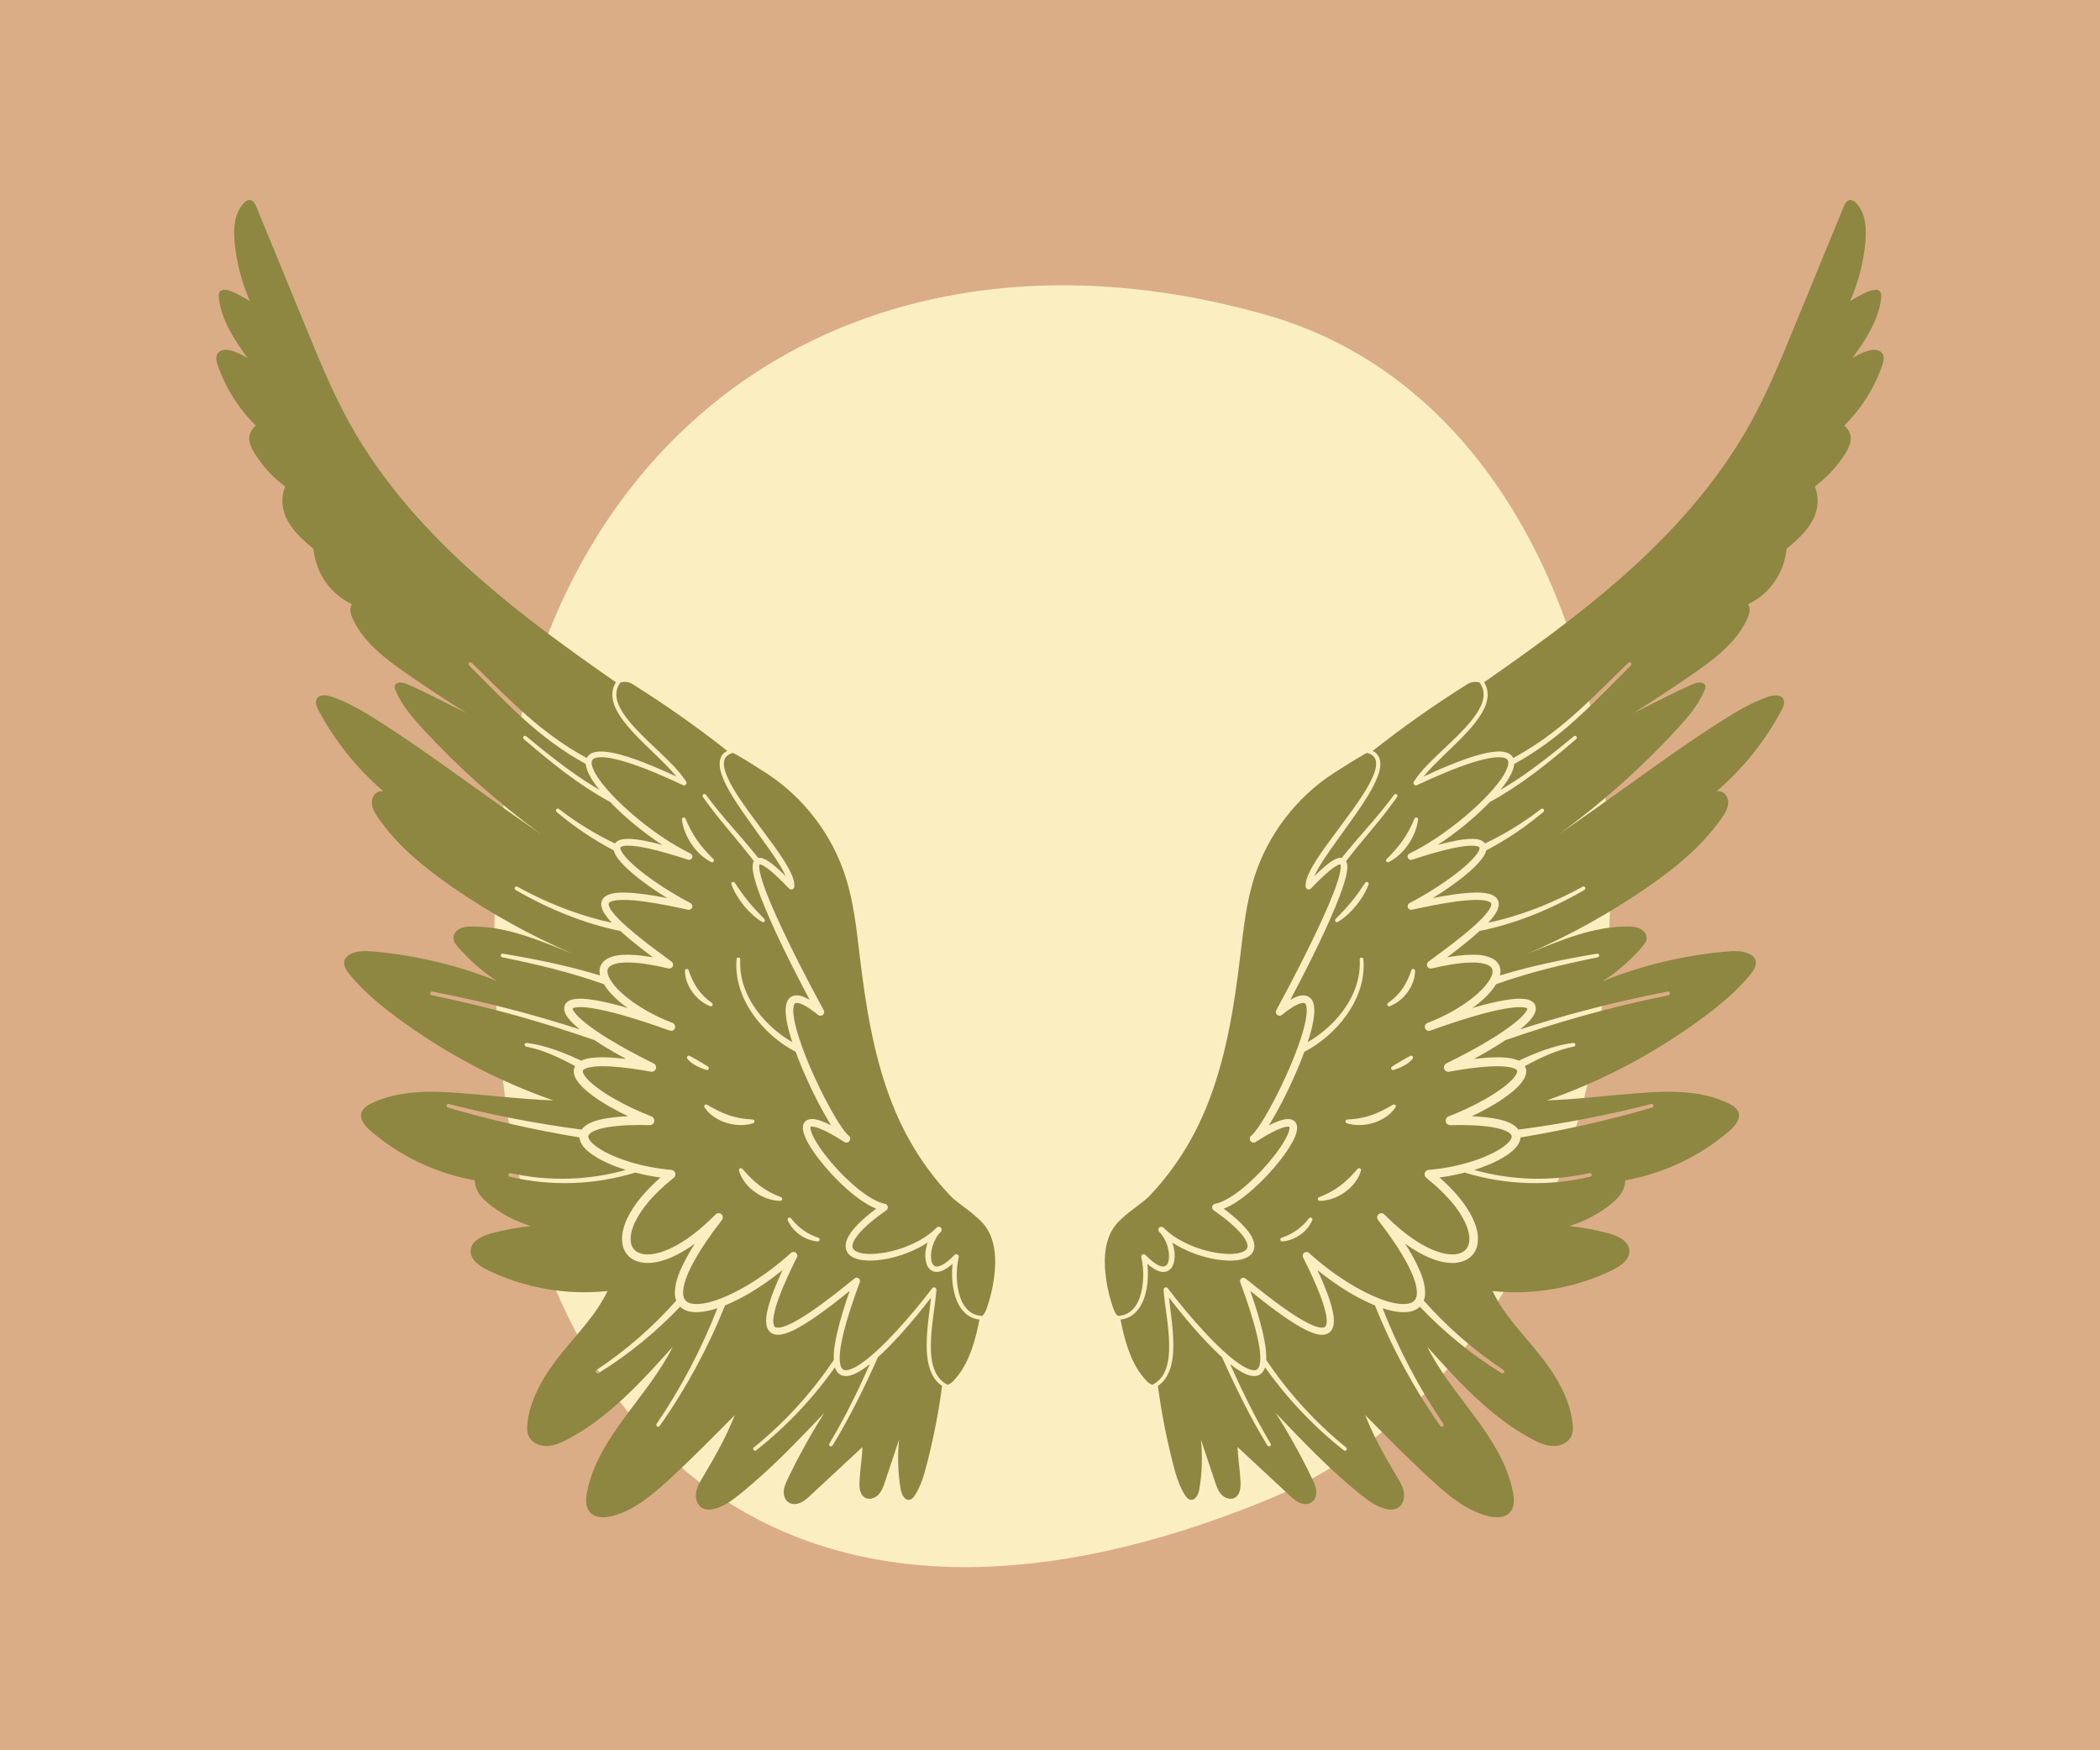 <?xml version="1.0"?>
<svg width="600" height="500" xmlns="http://www.w3.org/2000/svg" xmlns:svg="http://www.w3.org/2000/svg" enable-background="new 0 0 600 500" version="1.1" xml:space="preserve">
 <g class="layer">
  <title>Layer 1</title>
  <g id="BACKGROUND" transform="matrix(1 0 0 1 0 0)">
   <rect fill="#daad86" height="500" id="svg_1" width="600"/>
  </g>
  <g id="OBJECTS">
   <path d="m144.53,315.06c13.93,101.84 86.8,167.15 217.85,113.26s129.53,-300.93 -0.15,-338.22c-129.67,-37.29 -241.85,48.35 -217.7,224.96z" fill="#fbeec1" id="svg_2" transform="matrix(1 0 0 1 0 0)"/>
   <g id="svg_3">
    <g id="svg_4">
     <path d="m329.24,395.59c0.58,-0.28 1.13,-0.63 1.61,-1.06c0.92,-0.8 1.61,-1.84 2.08,-2.98c0.95,-2.31 1.14,-4.92 1.11,-7.48c-0.03,-2.58 -0.32,-5.17 -0.65,-7.75c-0.32,-2.59 -0.74,-5.18 -0.94,-7.84c-0.03,-0.37 0.25,-0.69 0.62,-0.72c0.24,-0.02 0.45,0.09 0.59,0.26l0,0.01c3.23,4.2 6.6,8.29 10.18,12.17c1.79,1.94 3.63,3.83 5.57,5.61c1.93,1.76 3.95,3.48 6.16,4.71c1.07,0.58 2.33,1.07 3.18,0.86c0.41,-0.1 0.67,-0.37 0.91,-0.81c0.22,-0.45 0.33,-1.04 0.39,-1.63c0.18,-2.44 -0.35,-5.07 -0.93,-7.6c-1.23,-5.1 -2.95,-10.11 -4.78,-15.07c-0.18,-0.49 0.07,-1.03 0.56,-1.21c0.32,-0.12 0.67,-0.05 0.92,0.15c3.31,2.68 6.65,5.32 10.08,7.81c1.72,1.23 3.46,2.43 5.25,3.52c1.78,1.07 3.65,2.11 5.49,2.59c0.92,0.24 1.78,0.18 2.02,-0.17c0.36,-0.33 0.46,-1.33 0.37,-2.27c-0.19,-1.94 -0.84,-3.95 -1.54,-5.91c-1.45,-3.94 -3.28,-7.78 -5.18,-11.57c-0.26,-0.54 -0.05,-1.18 0.49,-1.45c0.4,-0.2 0.88,-0.12 1.2,0.17c3.92,3.54 8.18,6.73 12.72,9.4c2.27,1.33 4.61,2.53 7.03,3.49c2.4,0.94 4.95,1.72 7.34,1.71c1.19,0 2.31,-0.28 2.93,-0.9c0.63,-0.61 0.88,-1.64 0.79,-2.81c-0.17,-2.34 -1.22,-4.8 -2.37,-7.11c-2.39,-4.64 -5.49,-8.99 -8.72,-13.2c-0.4,-0.53 -0.3,-1.29 0.22,-1.69c0.49,-0.37 1.17,-0.32 1.59,0.1l0,0.01c3.27,3.27 6.8,6.32 10.75,8.58c1.96,1.12 4.04,2.06 6.17,2.53c1.06,0.26 2.12,0.33 3.14,0.29c1.01,-0.1 1.95,-0.37 2.67,-0.89c0.71,-0.52 1.22,-1.27 1.42,-2.19c0.2,-0.92 0.17,-1.95 -0.03,-2.98c-0.43,-2.06 -1.47,-4.09 -2.69,-5.96c-1.24,-1.88 -2.74,-3.62 -4.34,-5.25c-1.59,-1.66 -3.36,-3.15 -5.13,-4.62l-0.02,-0.01c-0.53,-0.44 -0.6,-1.23 -0.16,-1.77c0.22,-0.26 0.53,-0.42 0.85,-0.45c3.97,-0.35 7.92,-1.08 11.73,-2.23c1.91,-0.57 3.77,-1.26 5.56,-2.08c1.77,-0.82 3.53,-1.76 4.9,-2.96c0.7,-0.57 1.28,-1.27 1.48,-1.85c0.07,-0.15 0.04,-0.26 0.09,-0.38c-0.04,-0.1 0,-0.2 -0.05,-0.3c-0.07,-0.19 -0.22,-0.42 -0.5,-0.65c-0.52,-0.47 -1.41,-0.81 -2.26,-1.11c-0.46,-0.12 -0.9,-0.27 -1.37,-0.37l-1.43,-0.29c-3.88,-0.59 -7.92,-0.67 -11.94,-0.57c-0.72,0.02 -1.31,-0.54 -1.33,-1.26c-0.01,-0.56 0.33,-1.05 0.83,-1.24c3.65,-1.42 7.22,-3.08 10.61,-5.02c1.69,-0.98 3.34,-2.01 4.87,-3.16c0.77,-0.58 1.51,-1.18 2.18,-1.82c0.66,-0.63 1.28,-1.32 1.66,-1.99c0.18,-0.33 0.29,-0.65 0.3,-0.85c0.01,-0.2 -0.02,-0.25 -0.15,-0.41c-0.28,-0.33 -1.14,-0.65 -1.99,-0.8c-1.76,-0.33 -3.72,-0.31 -5.65,-0.22c-3.88,0.21 -7.79,0.8 -11.68,1.5c-0.68,0.12 -1.34,-0.33 -1.46,-1.01c-0.1,-0.57 0.19,-1.11 0.68,-1.36c4.51,-2.22 8.96,-4.57 13.22,-7.2c2.12,-1.32 4.2,-2.7 6.13,-4.23c0.96,-0.76 1.88,-1.56 2.66,-2.42c0.38,-0.42 0.73,-0.87 0.95,-1.28c0.1,-0.19 0.18,-0.39 0.18,-0.49c0.01,-0.05 0.01,-0.06 0.01,-0.06c-0.01,-0.04 -0.4,-0.24 -0.85,-0.3c-0.5,-0.08 -1.08,-0.1 -1.66,-0.09c-1.17,0.03 -2.39,0.19 -3.6,0.39c-2.43,0.41 -4.87,1.01 -7.28,1.67c-4.83,1.33 -9.61,2.94 -14.35,4.65c-0.61,0.22 -1.28,-0.1 -1.5,-0.7c-0.21,-0.6 0.09,-1.26 0.68,-1.49c3.55,-1.36 6.98,-3.07 10.14,-5.17c1.58,-1.05 3.09,-2.19 4.47,-3.46c1.37,-1.25 2.62,-2.66 3.43,-4.17c0.39,-0.75 0.64,-1.54 0.57,-2.16c-0.05,-0.61 -0.39,-1.05 -1.03,-1.44c-1.33,-0.72 -3.26,-0.91 -5.1,-0.87c-3.73,0.1 -7.53,0.82 -11.27,1.7c-0.59,0.14 -1.18,-0.22 -1.32,-0.81c-0.11,-0.44 0.07,-0.89 0.41,-1.15c3.42,-2.49 6.82,-5.01 10.08,-7.66c1.62,-1.33 3.21,-2.69 4.68,-4.14c0.73,-0.72 1.43,-1.47 2.04,-2.25c0.58,-0.76 1.11,-1.65 1.17,-2.25c0,-0.29 -0.02,-0.38 -0.21,-0.55c-0.19,-0.18 -0.57,-0.35 -0.99,-0.46c-0.86,-0.24 -1.88,-0.3 -2.88,-0.31c-2.03,-0.01 -4.11,0.21 -6.19,0.48c-4.14,0.57 -8.28,1.42 -12.41,2.32c-0.55,0.13 -1.09,-0.22 -1.22,-0.77c-0.1,-0.46 0.13,-0.92 0.53,-1.13c3.56,-1.86 7.03,-3.96 10.34,-6.26c1.65,-1.15 3.26,-2.35 4.79,-3.63c1.52,-1.29 3.01,-2.65 4.11,-4.16c0.27,-0.37 0.51,-0.76 0.65,-1.11c0.06,-0.16 0.1,-0.3 0.12,-0.42c-0.01,-0.04 0.01,-0.09 0.01,-0.13c0,-0.08 0,-0.14 -0.03,-0.16c0.01,-0.07 -0.21,-0.24 -0.58,-0.34c-0.36,-0.11 -0.8,-0.16 -1.26,-0.18c-1.86,-0.04 -3.87,0.31 -5.81,0.72c-3.93,0.84 -7.81,2.04 -11.66,3.29c-0.5,0.16 -1.04,-0.11 -1.2,-0.61c-0.15,-0.45 0.06,-0.94 0.48,-1.15c5.16,-2.53 9.98,-5.83 14.49,-9.45c2.25,-1.83 4.42,-3.75 6.47,-5.79c2.03,-2.03 3.99,-4.18 5.56,-6.53c0.76,-1.17 1.47,-2.43 1.69,-3.64c0.12,-0.6 0.03,-1.1 -0.22,-1.41c-0.25,-0.32 -0.8,-0.54 -1.42,-0.63c-1.26,-0.19 -2.7,0.01 -4.08,0.27c-1.39,0.27 -2.78,0.65 -4.16,1.07c-5.51,1.73 -10.86,4.1 -16.15,6.56l-0.02,0.02c-0.35,0.16 -0.77,0.01 -0.94,-0.35c-0.1,-0.22 -0.08,-0.48 0.05,-0.68c2,-3.11 4.62,-5.54 7.16,-8c2.55,-2.44 5.15,-4.82 7.52,-7.39c1.17,-1.28 2.29,-2.62 3.24,-4.05c0.93,-1.42 1.75,-2.97 1.95,-4.59c0.15,-0.8 0.05,-1.61 -0.13,-2.38c-0.23,-0.67 -0.53,-1.31 -0.97,-1.89c-1.15,-0.35 -2.45,-0.18 -3.51,0.49c-9.34,5.85 -18.36,12.21 -27.01,19.03c0.28,0.15 0.55,0.32 0.81,0.53c0.46,0.4 0.84,0.92 1.07,1.49c0.23,0.57 0.29,1.17 0.3,1.75c-0.01,1.16 -0.3,2.24 -0.66,3.25c-0.73,2.04 -1.76,3.9 -2.84,5.71c-1.09,1.8 -2.26,3.54 -3.46,5.26l-7.26,10.18c-1.19,1.7 -2.35,3.41 -3.38,5.17c-0.47,0.81 -0.9,1.63 -1.27,2.46c1.02,-1.02 2.07,-2.01 3.19,-2.95c0.49,-0.41 1,-0.81 1.55,-1.18c0.55,-0.37 1.12,-0.74 1.89,-0.98c0.18,-0.07 0.44,-0.1 0.66,-0.14c0.18,0.01 0.35,0 0.55,0.03c2.37,-2.97 4.86,-5.85 7.36,-8.7c2.65,-3.02 5.21,-6.11 7.6,-9.34c0.17,-0.23 0.5,-0.28 0.74,-0.11c0.23,0.17 0.28,0.5 0.12,0.73c-2.34,3.31 -4.87,6.49 -7.46,9.58c-2.44,2.89 -4.83,5.78 -7.11,8.76c0.09,0.15 0.16,0.3 0.19,0.44c0.26,0.9 0.16,1.57 0.09,2.25c-0.4,2.65 -1.28,4.98 -2.15,7.34c-0.89,2.35 -1.86,4.64 -2.87,6.92c-2.01,4.56 -4.2,9.02 -6.43,13.47c-1.56,3.08 -3.15,6.14 -4.77,9.19c0.67,-0.38 1.37,-0.73 2.16,-1c0.61,-0.19 1.32,-0.35 2.15,-0.2c0.84,0.12 1.69,0.81 2.02,1.52c0.35,0.71 0.45,1.38 0.5,2.01c0.06,0.63 0.03,1.23 -0.01,1.82c-0.22,2.34 -0.8,4.51 -1.44,6.66c-0.14,0.44 -0.29,0.86 -0.43,1.3c3.84,-2.21 7.27,-5.21 9.95,-8.76c1.6,-2.14 2.91,-4.49 3.78,-7.01c0.88,-2.51 1.29,-5.18 1.14,-7.85c-0.01,-0.29 0.21,-0.54 0.5,-0.56c0.29,-0.02 0.54,0.2 0.56,0.49c0.24,2.8 -0.11,5.65 -0.96,8.33c-0.85,2.69 -2.16,5.21 -3.78,7.5c-1.61,2.29 -3.53,4.37 -5.65,6.2c-1.99,1.71 -4.16,3.21 -6.5,4.43c-0.28,0.74 -0.55,1.49 -0.84,2.23c-1.63,4.12 -3.47,8.15 -5.51,12.09c-1.02,1.97 -2.09,3.91 -3.25,5.82c-0.18,0.29 -0.36,0.59 -0.55,0.88c0.05,-0.03 0.1,-0.06 0.15,-0.08c0.88,-0.44 1.78,-0.87 2.76,-1.22c0.49,-0.16 0.99,-0.33 1.55,-0.43c0.55,-0.09 1.14,-0.19 1.91,0c0.37,0.11 0.81,0.29 1.14,0.68c0.17,0.17 0.27,0.39 0.38,0.59c0.07,0.19 0.15,0.41 0.17,0.59c0.11,0.76 -0.02,1.35 -0.15,1.89c-0.31,1.08 -0.76,2 -1.24,2.88c-0.97,1.76 -2.11,3.37 -3.3,4.92c-2.42,3.08 -5.09,5.93 -8.03,8.52c-1.47,1.29 -3.02,2.52 -4.69,3.6c-1.1,0.69 -2.25,1.34 -3.51,1.84c2.46,1.83 4.83,3.82 6.86,6.3c0.59,0.8 1.17,1.62 1.55,2.66c0.08,0.26 0.2,0.5 0.24,0.79c0.05,0.3 0.08,0.59 0.11,0.89c-0.02,0.31 -0.07,0.63 -0.12,0.95c-0.1,0.31 -0.25,0.61 -0.39,0.9c-0.73,1.13 -1.85,1.59 -2.83,1.89c-1.01,0.32 -2,0.39 -2.98,0.45c-3.92,0.06 -7.66,-0.81 -11.22,-2.15c-2.05,-0.8 -4.05,-1.78 -5.91,-2.99c0.04,0.13 0.1,0.26 0.14,0.39c0.5,1.71 0.75,3.53 0.27,5.41c-0.25,0.9 -0.84,1.99 -2,2.41c-1.14,0.39 -2.19,0.02 -3.01,-0.37c-0.96,-0.49 -1.78,-1.11 -2.53,-1.78c0.15,1.34 0.19,2.68 0.13,4.03c-0.1,2.06 -0.43,4.14 -1.18,6.12c-0.74,1.95 -2,3.88 -3.96,4.95c-0.84,0.47 -1.74,0.72 -2.66,0.83c0.16,0.81 0.31,1.62 0.5,2.43c1.25,5.5 3.09,11.09 7.04,15.19c0.43,0.44 0.96,0.79 1.54,1zm74.38,-93.15c-0.68,0.88 -1.6,1.52 -2.54,2.01c-0.95,0.51 -1.92,0.91 -2.93,1.21c-0.28,0.08 -0.58,-0.08 -0.67,-0.37c-0.06,-0.23 0.03,-0.46 0.21,-0.59c0.87,-0.6 1.77,-1.09 2.64,-1.6c0.86,-0.52 1.7,-1.01 2.6,-1.47l0.01,-0.01c0.27,-0.13 0.6,-0.03 0.73,0.24c0.1,0.19 0.08,0.42 -0.05,0.58zm-7.45,-57.03c1.72,-1.69 3.29,-3.42 4.62,-5.34c1.35,-1.91 2.42,-3.99 3.35,-6.21c0.11,-0.27 0.43,-0.4 0.7,-0.29c0.23,0.09 0.36,0.33 0.33,0.56c-0.32,2.52 -1.34,4.94 -2.77,7.05c-1.44,2.11 -3.35,3.94 -5.61,5.09c-0.27,0.14 -0.59,0.03 -0.73,-0.23c-0.11,-0.22 -0.05,-0.48 0.11,-0.63zm7.08,31.75l0,-0.01c0.1,-0.28 0.4,-0.43 0.68,-0.34c0.23,0.08 0.37,0.29 0.37,0.51c0.01,2.19 -0.85,4.34 -2.13,6.1c-1.29,1.77 -3.04,3.22 -5.06,4.02c-0.27,0.11 -0.58,-0.03 -0.69,-0.3c-0.09,-0.24 -0.01,-0.5 0.19,-0.64l0,0c1.63,-1.14 3.02,-2.51 4.12,-4.1c1.1,-1.6 1.89,-3.35 2.52,-5.24zm-20.99,-13.8c-0.25,0.16 -0.58,0.08 -0.73,-0.17c-0.14,-0.22 -0.1,-0.49 0.07,-0.66c1.59,-1.61 3.12,-3.22 4.53,-4.94c1.42,-1.72 2.69,-3.54 3.94,-5.42c0.16,-0.25 0.49,-0.32 0.74,-0.16c0.21,0.14 0.29,0.41 0.21,0.64c-0.82,2.19 -2.07,4.22 -3.54,6.04c-1.49,1.82 -3.22,3.44 -5.22,4.67zm2.19,56.83c0.07,-0.22 0.27,-0.36 0.48,-0.38l0.01,0c1.2,-0.07 2.35,-0.17 3.49,-0.38c1.13,-0.2 2.24,-0.48 3.32,-0.84c1.07,-0.38 2.13,-0.81 3.15,-1.33c1.03,-0.49 2.03,-1.08 3.08,-1.68l0.01,0c0.26,-0.15 0.59,-0.06 0.74,0.2c0.11,0.18 0.09,0.4 -0.02,0.57c-0.71,1.08 -1.68,1.98 -2.74,2.72c-1.08,0.73 -2.27,1.31 -3.52,1.68c-1.24,0.39 -2.54,0.61 -3.84,0.64c-1.29,0.03 -2.59,-0.12 -3.82,-0.52c-0.28,-0.1 -0.43,-0.4 -0.34,-0.68zm-7.94,22.32c0,-0.23 0.14,-0.42 0.34,-0.5l0.01,0c1.11,-0.45 2.18,-0.91 3.19,-1.46c1.01,-0.55 1.98,-1.16 2.89,-1.85c0.9,-0.69 1.76,-1.43 2.57,-2.24c0.83,-0.8 1.59,-1.67 2.4,-2.57l0.01,0c0.2,-0.23 0.54,-0.25 0.77,-0.05c0.15,0.14 0.21,0.36 0.16,0.55c-0.33,1.26 -0.98,2.41 -1.75,3.45c-0.8,1.03 -1.75,1.95 -2.81,2.7c-1.06,0.76 -2.23,1.38 -3.45,1.81c-1.22,0.43 -2.5,0.7 -3.79,0.7c-0.3,0 -0.54,-0.24 -0.54,-0.54zm-10.34,11.08l0.01,0c1.57,-0.53 3.03,-1.24 4.35,-2.19c0.65,-0.47 1.27,-0.99 1.85,-1.55c0.59,-0.56 1.12,-1.18 1.64,-1.83l0.01,-0.01c0.19,-0.23 0.52,-0.26 0.75,-0.07c0.19,0.15 0.25,0.4 0.16,0.61c-0.34,0.85 -0.85,1.63 -1.43,2.34c-0.59,0.7 -1.28,1.33 -2.03,1.86c-1.5,1.05 -3.28,1.76 -5.1,1.88c-0.3,0.02 -0.55,-0.2 -0.57,-0.49c-0.02,-0.25 0.14,-0.47 0.36,-0.55z" fill="#8d8741" id="svg_5"/>
    </g>
    <g id="svg_6">
     <path d="m319.33,375.91c1.04,-0.04 2.05,-0.27 2.93,-0.78c1.62,-0.91 2.7,-2.59 3.35,-4.39c0.65,-1.81 0.94,-3.78 1.01,-5.74c0.06,-1.96 -0.09,-3.95 -0.54,-5.82c-0.09,-0.38 0.15,-0.77 0.53,-0.87c0.26,-0.06 0.51,0.03 0.69,0.2l0,0.01c1.13,1.16 2.37,2.27 3.71,2.93c0.66,0.31 1.36,0.46 1.83,0.27c0.47,-0.16 0.82,-0.7 1,-1.38c0.34,-1.38 0.13,-3.02 -0.33,-4.49c-0.47,-1.48 -1.23,-2.89 -2.3,-3.94l0,0c-0.01,0 -0.01,-0.01 -0.02,-0.02c-0.33,-0.33 -0.33,-0.87 0.01,-1.2c0.33,-0.33 0.87,-0.32 1.2,0c0.01,0.01 0.01,0.02 0.02,0.02l0,0c2.48,2.52 5.73,4.29 9.09,5.56c3.37,1.25 6.99,2.03 10.51,1.94c0.86,-0.06 1.73,-0.14 2.49,-0.39c0.76,-0.23 1.46,-0.61 1.73,-1.08c0.04,-0.13 0.11,-0.25 0.16,-0.37c0.01,-0.15 0.03,-0.29 0.05,-0.43c-0.03,-0.17 -0.05,-0.33 -0.07,-0.5c-0.01,-0.16 -0.12,-0.35 -0.17,-0.52c-0.26,-0.71 -0.76,-1.43 -1.28,-2.11c-2.23,-2.7 -5.18,-4.95 -8.16,-7.06c-0.47,-0.33 -0.58,-0.98 -0.25,-1.45c0.16,-0.22 0.4,-0.37 0.65,-0.42l0.02,0c1.63,-0.32 3.29,-1.2 4.83,-2.2c1.56,-1.01 3.03,-2.18 4.44,-3.42c2.82,-2.5 5.41,-5.28 7.72,-8.25c1.15,-1.49 2.23,-3.04 3.11,-4.64c0.43,-0.8 0.82,-1.63 1.03,-2.41c0.11,-0.38 0.15,-0.76 0.11,-0.95c-0.02,-0.1 -0.03,-0.12 -0.03,-0.11c0.02,0 -0.01,0 -0.08,-0.03c-0.17,-0.06 -0.57,-0.03 -0.95,0.04c-0.39,0.07 -0.81,0.21 -1.22,0.35c-0.83,0.3 -1.67,0.69 -2.5,1.11c-1.66,0.86 -3.28,1.83 -4.88,2.86c-0.51,0.33 -1.19,0.18 -1.52,-0.34c-0.31,-0.47 -0.2,-1.1 0.23,-1.45l0.03,-0.02c0.62,-0.5 1.31,-1.41 1.9,-2.25c0.61,-0.87 1.19,-1.78 1.75,-2.71c1.12,-1.85 2.16,-3.76 3.16,-5.69c1.99,-3.88 3.83,-7.84 5.44,-11.88c0.8,-2.02 1.54,-4.07 2.18,-6.13c0.63,-2.05 1.18,-4.15 1.37,-6.19c0.09,-0.99 0.05,-2.06 -0.24,-2.65c-0.16,-0.28 -0.26,-0.34 -0.51,-0.4c-0.25,-0.04 -0.66,0 -1.09,0.14c-1.76,0.6 -3.55,1.96 -5.2,3.27l-0.01,0.01c-0.46,0.37 -1.14,0.29 -1.51,-0.17c-0.27,-0.35 -0.3,-0.82 -0.1,-1.18c4.72,-8.68 9.26,-17.5 13.37,-26.48c1.01,-2.24 2,-4.51 2.89,-6.79c0.86,-2.27 1.74,-4.62 2.1,-6.89c0.08,-0.54 0.1,-1.13 0,-1.42c-0.01,-0.05 -0.02,-0.08 -0.03,-0.09c-0.01,0 -0.03,0 -0.04,-0.01c-0.09,0.03 -0.14,0.01 -0.26,0.06c-0.41,0.12 -0.92,0.41 -1.39,0.72c-0.48,0.32 -0.95,0.68 -1.42,1.06c-1.85,1.53 -3.59,3.29 -5.29,5.06l-0.03,0.03c-0.34,0.34 -0.89,0.35 -1.23,0.02c-0.17,-0.16 -0.25,-0.37 -0.27,-0.58c-0.07,-1.35 0.35,-2.42 0.76,-3.44c0.44,-1.01 0.96,-1.96 1.5,-2.87c1.09,-1.83 2.29,-3.56 3.51,-5.27l7.42,-10.06c2.39,-3.37 4.83,-6.8 6.31,-10.55c0.35,-0.94 0.61,-1.9 0.63,-2.84c0.03,-0.93 -0.25,-1.78 -0.92,-2.34c-0.43,-0.39 -1.01,-0.64 -1.62,-0.82c-0.37,0.14 -0.72,0.33 -1.05,0.51c-2.49,1.43 -4.93,2.93 -8.59,5.3c-10.6,6.88 -18.72,17.5 -22.57,29.54c-2.39,7.4 -3.16,15.2 -4.1,22.93c-1.64,13.64 -3.79,27.36 -8.6,40.24c-3.65,9.78 -8.95,19.11 -17.05,27.77c-1.84,1.97 -4.64,3.67 -7.07,5.76c-0.92,0.79 -1.84,1.59 -2.61,2.51c-3.21,3.76 -3.68,9.15 -3.17,14.07c0.36,3.43 1.12,6.81 2.27,10.06c0.28,0.78 0.64,1.59 1.23,2.13z" fill="#8d8741" id="svg_7"/>
    </g>
    <g id="svg_8">
     <path d="m537.47,85.19c0.08,-0.68 0.11,-1.45 -0.37,-1.95c-0.56,-0.61 -1.55,-0.51 -2.35,-0.29c-1.64,0.48 -3.18,1.32 -6.15,3.07c2.31,-5.26 3.78,-10.89 4.35,-16.61c0.38,-3.95 0.18,-8.36 -2.5,-11.28c-0.52,-0.57 -1.23,-1.1 -1.98,-0.97c-0.89,0.15 -1.37,1.11 -1.72,1.95l-14.37,34.95c-3.76,9.15 -7.53,18.33 -12.34,26.98c-9.39,16.91 -22.56,31.48 -37.1,44.23c-12.26,10.76 -25.52,20.3 -38.91,29.63c0.31,0.51 0.56,1.07 0.76,1.65c0.23,0.93 0.35,1.91 0.19,2.85c-0.24,1.9 -1.12,3.57 -2.09,5.09c-0.99,1.52 -2.14,2.91 -3.33,4.23c-2.4,2.65 -4.99,5.06 -7.52,7.51c-1.84,1.82 -3.72,3.63 -5.3,5.61c4.49,-2.1 9.05,-4.08 13.81,-5.62c1.42,-0.44 2.85,-0.85 4.33,-1.15c1.48,-0.28 2.98,-0.54 4.63,-0.31c0.81,0.12 1.75,0.38 2.46,1.19c0.15,0.19 0.27,0.39 0.37,0.59c6.1,-3.28 11.74,-7.39 16.97,-11.99c5.5,-4.82 10.63,-10.09 15.92,-15.21c0.21,-0.21 0.55,-0.2 0.75,0.01c0.2,0.21 0.2,0.54 -0.01,0.75c-5.2,5.17 -10.28,10.51 -15.77,15.46c-5.35,4.84 -11.2,9.21 -17.57,12.68c-0.01,0.16 -0.03,0.32 -0.06,0.47c-0.31,1.69 -1.11,3.01 -1.91,4.3c-0.61,0.92 -1.27,1.79 -1.95,2.64c3.02,-1.78 5.95,-3.71 8.79,-5.77c4.17,-3.02 8.18,-6.27 12.16,-9.56c0.22,-0.19 0.56,-0.15 0.74,0.07c0.19,0.23 0.16,0.56 -0.06,0.75c-3.93,3.35 -7.9,6.68 -12.06,9.79c-4.02,3.01 -8.22,5.78 -12.64,8.2c-0.24,0.25 -0.47,0.5 -0.72,0.74c-2.08,2.11 -4.28,4.08 -6.57,5.95c-2.44,1.97 -4.96,3.84 -7.58,5.56c1.28,-0.35 2.58,-0.68 3.89,-0.96c2.03,-0.43 4.07,-0.82 6.29,-0.78c0.56,0.02 1.14,0.07 1.75,0.25c0.5,0.15 1.15,0.43 1.59,1.06c5.65,-2.69 11.04,-6 16.01,-9.85c0.23,-0.18 0.57,-0.14 0.75,0.09c0.17,0.23 0.14,0.55 -0.08,0.74c-5.01,4.25 -10.49,7.94 -16.34,11.01c-0.05,0.22 -0.12,0.42 -0.18,0.6c-0.24,0.59 -0.55,1.07 -0.87,1.53c-1.3,1.79 -2.86,3.18 -4.44,4.54c-1.58,1.34 -3.24,2.58 -4.92,3.76c-1.59,1.11 -3.2,2.16 -4.84,3.17c2.04,-0.4 4.1,-0.75 6.17,-1.04c2.13,-0.29 4.27,-0.53 6.48,-0.53c1.11,0.02 2.23,0.06 3.43,0.38c0.59,0.17 1.23,0.39 1.84,0.92c0.64,0.5 1.01,1.53 0.91,2.29c-0.2,1.53 -0.94,2.46 -1.6,3.38c-0.45,0.6 -0.94,1.14 -1.43,1.66c4.16,-0.88 8.26,-2.1 12.28,-3.57c5.06,-1.86 9.98,-4.12 14.71,-6.73c0.26,-0.14 0.58,-0.05 0.72,0.2c0.14,0.26 0.05,0.58 -0.19,0.72c-4.72,2.76 -9.64,5.15 -14.72,7.17c-4.92,1.93 -10,3.51 -15.22,4.55c-1.04,0.95 -2.11,1.88 -3.19,2.77c-2.01,1.64 -4.05,3.22 -6.12,4.77c2.24,-0.39 4.51,-0.68 6.83,-0.75c2.01,-0.01 4.13,0.05 6.26,1.16c0.51,0.31 1.04,0.7 1.43,1.26c0.41,0.54 0.65,1.23 0.72,1.89c0.05,0.58 -0.02,1.11 -0.14,1.62c9.11,-2.78 18.43,-4.67 27.76,-6.23c0.29,-0.05 0.56,0.15 0.61,0.44c0.05,0.28 -0.14,0.55 -0.42,0.6c-9.84,1.99 -19.63,4.33 -29.04,7.68c-0.97,1.6 -2.19,2.93 -3.48,4.13c-1.04,0.97 -2.15,1.86 -3.3,2.69c0.56,-0.17 1.12,-0.34 1.68,-0.5c2.47,-0.68 4.96,-1.3 7.52,-1.74c1.28,-0.21 2.58,-0.39 3.94,-0.43c0.68,-0.01 1.37,0 2.12,0.12c0.38,0.07 0.76,0.15 1.19,0.33c0.41,0.18 0.89,0.45 1.27,0.99c0.38,0.54 0.47,1.25 0.38,1.76c-0.07,0.53 -0.25,0.92 -0.44,1.29c-0.38,0.7 -0.83,1.25 -1.29,1.77c-0.85,0.94 -1.77,1.74 -2.7,2.5c5.83,-1.86 11.7,-3.61 17.62,-5.19c8.09,-2.16 16.26,-4.01 24.48,-5.6c0.29,-0.06 0.57,0.13 0.63,0.42c0.05,0.29 -0.13,0.56 -0.42,0.62c-8.18,1.68 -16.3,3.61 -24.34,5.86c-7.47,2.08 -14.85,4.43 -22.18,6.96c-0.79,0.52 -1.58,1.04 -2.38,1.54c-2.17,1.35 -4.38,2.62 -6.62,3.84c1.46,-0.17 2.94,-0.32 4.43,-0.41c2.04,-0.09 4.09,-0.15 6.26,0.25c0.54,0.09 1.1,0.24 1.67,0.46c0.14,0.06 0.29,0.12 0.44,0.19c4.93,-2.3 10.1,-4.38 15.57,-5.08c0.29,-0.03 0.56,0.17 0.6,0.46c0.03,0.28 -0.15,0.54 -0.43,0.59c-4.95,0.99 -9.55,3.15 -14.01,5.58c0.29,0.52 0.45,1.13 0.39,1.68c-0.05,0.79 -0.33,1.42 -0.62,1.96c-0.61,1.06 -1.36,1.86 -2.12,2.6c-0.77,0.74 -1.58,1.4 -2.41,2.02c-1.65,1.25 -3.37,2.34 -5.14,3.35c-1.71,0.97 -3.46,1.87 -5.23,2.71c2.05,0.09 4.12,0.27 6.19,0.59l1.58,0.32c0.52,0.11 1.05,0.28 1.58,0.42c1.05,0.39 2.12,0.74 3.15,1.63c0.28,0.23 0.54,0.52 0.78,0.86c12.77,-1.67 25.46,-4.11 37.96,-7.32c0.28,-0.08 0.57,0.09 0.64,0.38c0.08,0.28 -0.09,0.56 -0.36,0.64c-12.34,3.6 -24.9,6.45 -37.61,8.53c-0.05,0.35 -0.09,0.72 -0.21,1.01c-0.52,1.35 -1.38,2.2 -2.22,2.93c-1.71,1.48 -3.6,2.46 -5.52,3.35c-1.74,0.79 -3.52,1.44 -5.32,2c10.66,3 22.09,3.35 32.93,0.91c0.29,-0.07 0.57,0.11 0.64,0.4c0.06,0.28 -0.12,0.56 -0.4,0.63c-11.76,2.8 -24.27,2.38 -35.86,-1.18c-2.37,0.61 -4.78,1.09 -7.2,1.41c1.07,0.94 2.12,1.9 3.11,2.93c1.68,1.73 3.28,3.57 4.62,5.64c1.34,2.05 2.51,4.29 3.05,6.84c0.24,1.29 0.3,2.65 0,4.04c-0.3,1.38 -1.17,2.74 -2.37,3.59c-1.19,0.86 -2.59,1.23 -3.92,1.35c-1.33,0.07 -2.64,-0.04 -3.87,-0.34c-2.47,-0.56 -4.73,-1.6 -6.84,-2.81c-1.25,-0.72 -2.44,-1.51 -3.6,-2.34c1.11,1.73 2.14,3.51 3.09,5.36c1.2,2.47 2.38,5.02 2.61,8.05c0.05,0.76 0,1.56 -0.22,2.37c-0.04,0.16 -0.1,0.32 -0.16,0.47c6.68,7.55 14.34,14.23 22.77,19.82c0.25,0.16 0.31,0.49 0.15,0.74c-0.16,0.24 -0.48,0.31 -0.72,0.16c-8.53,-5.28 -16.38,-11.68 -23.32,-18.97c-0.01,0.01 -0.02,0.02 -0.03,0.03c-1.34,1.27 -3.07,1.53 -4.52,1.55c-2.18,-0.02 -4.18,-0.5 -6.1,-1.15c4.53,11.6 10.36,22.72 17.38,33.04c0.16,0.24 0.1,0.57 -0.14,0.74c-0.24,0.16 -0.57,0.1 -0.73,-0.13c-7.54,-10.69 -13.82,-22.27 -18.68,-34.44c-2.53,-1.03 -4.94,-2.28 -7.27,-3.66c-3.21,-1.91 -6.25,-4.08 -9.15,-6.42c1.09,2.36 2.12,4.76 3.02,7.23c0.72,2.05 1.4,4.13 1.63,6.45c0.04,0.59 0.05,1.19 -0.04,1.84c-0.1,0.63 -0.32,1.37 -0.88,1.98c-0.56,0.64 -1.42,0.91 -2.1,0.96c-0.7,0.04 -1.32,-0.06 -1.9,-0.2c-2.3,-0.62 -4.18,-1.74 -6.05,-2.86c-1.85,-1.14 -3.62,-2.37 -5.36,-3.64c-2.57,-1.87 -5.05,-3.84 -7.52,-5.82c1.39,3.98 2.68,8.01 3.63,12.16c0.52,2.44 1.03,4.91 0.92,7.55c6.31,9.4 14.02,17.86 22.83,25c0.23,0.18 0.27,0.52 0.08,0.74c-0.18,0.23 -0.51,0.27 -0.74,0.09c-8.58,-6.77 -16.17,-14.79 -22.5,-23.71c-0.07,0.23 -0.16,0.47 -0.28,0.71c-0.34,0.74 -1.1,1.5 -2.02,1.69c-0.89,0.2 -1.7,0.04 -2.41,-0.18c-0.71,-0.22 -1.35,-0.54 -1.97,-0.87c-1.18,-0.68 -2.27,-1.45 -3.3,-2.27c3.46,7.76 7.19,15.42 11.56,22.69c0.16,0.25 0.08,0.58 -0.17,0.73c-0.25,0.16 -0.58,0.07 -0.73,-0.17c-4.96,-8.09 -9.11,-16.61 -12.98,-25.24c-0.27,-0.25 -0.54,-0.49 -0.81,-0.74c-1.96,-1.83 -3.81,-3.77 -5.61,-5.75c-3.06,-3.38 -5.95,-6.91 -8.73,-10.52c0.19,1.81 0.44,3.64 0.66,5.47c0.31,2.61 0.57,5.24 0.59,7.9c-0.01,2.64 -0.2,5.38 -1.28,7.93c-0.54,1.26 -1.33,2.46 -2.4,3.37c-0.24,0.2 -0.48,0.39 -0.74,0.56c1.01,7.56 2.47,15.06 4.38,22.45c0.78,3.03 1.67,6.08 3.35,8.71c0.37,0.6 0.85,1.19 1.53,1.34c1.47,0.31 2.35,-1.58 2.59,-3.05c0.78,-4.67 0.92,-9.45 0.44,-14.15c1.34,4.01 2.67,8.02 4.01,12.01c0.44,1.33 0.91,2.71 1.87,3.73c0.97,1.02 2.57,1.57 3.8,0.91c1.52,-0.82 1.72,-2.88 1.64,-4.6c-0.19,-3.66 -0.8,-7.28 -0.85,-9.9c4.94,4.59 9.88,9.2 14.84,13.79c0.88,0.83 1.78,1.66 2.88,2.13c1.1,0.49 2.46,0.55 3.44,-0.14c1.02,-0.7 1.42,-2.05 1.32,-3.27c-0.1,-1.23 -0.64,-2.38 -1.18,-3.49c-3.09,-6.44 -6.55,-12.7 -10.41,-18.77c7.68,8.07 15.38,16.16 24.04,23.14c2.15,1.74 4.42,3.43 7.07,4.19c1.25,0.35 2.66,0.47 3.79,-0.18c1.42,-0.81 1.99,-2.67 1.75,-4.3c-0.22,-1.63 -1.08,-3.09 -1.92,-4.5c-3.19,-5.38 -6.38,-10.76 -9.16,-17.74c6.3,6.38 12.59,12.76 19.21,18.81c4.6,4.2 9.56,8.33 15.56,9.98c2.29,0.64 5.09,0.73 6.65,-1.05c1.34,-1.54 1.2,-3.84 0.79,-5.83c-3.19,-15.83 -17.27,-26.96 -24.47,-41.41c8.97,9.98 18.18,20.16 30.04,26.43c1.84,0.98 3.81,1.86 5.91,1.92c2.08,0.05 4.32,-0.92 5.2,-2.81c0.56,-1.21 0.51,-2.61 0.35,-3.93c-0.94,-7.38 -5.07,-13.97 -9.74,-19.76c-4.66,-5.81 -9.98,-11.13 -13.11,-17.78c11.72,1.26 23.78,-0.86 34.37,-6.04c2.31,-1.14 4.89,-2.97 4.72,-5.55c-0.18,-2.74 -3.29,-4.18 -5.95,-4.89c-3.69,-0.98 -7.46,-1.68 -11.26,-2.08c4.49,-1.34 8.7,-3.58 12.31,-6.56c1.88,-1.56 3.75,-3.73 3.71,-6.5c10.98,-1.93 21.43,-6.89 29.85,-14.19c1.57,-1.36 3.21,-3.34 2.5,-5.29c-0.43,-1.17 -1.59,-1.88 -2.7,-2.44c-7.73,-3.81 -16.77,-3.68 -25.36,-3.02c-8.87,0.66 -17.68,1.79 -26.69,2.11c16.1,-5.63 31.32,-13.73 44.98,-23.92c4.81,-3.58 9.45,-7.46 13.24,-12.11c0.97,-1.21 1.95,-2.79 1.34,-4.21c-0.32,-0.74 -1.01,-1.26 -1.73,-1.61c-2.03,-0.98 -4.41,-0.86 -6.66,-0.66c-12,1.07 -23.83,3.9 -35.02,8.37c4.08,-2.67 7.79,-5.92 11,-9.59c0.65,-0.76 1.33,-1.62 1.37,-2.62c0.03,-1.16 -0.82,-2.21 -1.86,-2.72c-1.03,-0.52 -2.23,-0.59 -3.39,-0.61c-9.93,-0.09 -19.37,3.97 -28.94,7.85c11.89,-5.14 23.28,-11.42 33.96,-18.75c8.13,-5.57 15.96,-11.88 21.61,-19.96c0.97,-1.36 1.89,-2.87 1.93,-4.53c0.05,-1.67 -1.12,-3.48 -3.28,-3.25c7.52,-6.47 13.83,-14.34 18.5,-23.09c0.56,-1.03 1.07,-2.28 0.51,-3.29c-0.76,-1.36 -2.78,-1.14 -4.26,-0.63c-4.59,1.56 -8.78,4.05 -12.89,6.64c-8.94,5.65 -17.54,11.8 -26.13,17.96c-6.82,4.88 -13.64,9.77 -20.69,14.61c12.17,-8.87 23.47,-18.94 33.68,-30.02c3.04,-3.33 6.05,-6.82 7.78,-10.98c0.17,-0.4 0.33,-0.84 0.24,-1.27c-0.29,-1.29 -2.17,-1.11 -3.39,-0.59c-6.01,2.58 -11.76,5.79 -17.15,8.32c5.85,-3.63 11.62,-7.43 17.27,-11.36c6.03,-4.21 12.2,-8.86 15.24,-15.54c0.61,-1.33 1.06,-2.97 0.25,-4.19c5.94,-2.76 10.31,-8.68 10.99,-15.81c2.6,-2.16 5.17,-4.43 6.96,-7.29c1.77,-2.86 2.68,-6.44 1.13,-10.54c3.42,-2.53 6.36,-5.69 8.62,-9.28c0.74,-1.18 1.43,-2.44 1.61,-3.82c0.18,-1.38 -0.24,-2.91 -1.82,-4.3c4.88,-4.82 8.63,-10.79 10.87,-17.28c0.35,-1.02 0.64,-2.19 0.12,-3.13c-0.42,-0.75 -1.29,-1.16 -2.15,-1.22c-0.85,-0.06 -1.7,0.17 -2.5,0.45c-1.54,0.53 -3.01,1.22 -4.04,1.93c3.77,-5.18 7.48,-10.76 8.23,-17.12z" fill="#8d8741" id="svg_9"/>
    </g>
   </g>
   <g id="svg_10" transform="matrix(1 0 0 1 0 0)">
    <g id="svg_11">
     <path d="m272.31,394.58c3.94,-4.1 5.78,-9.69 7.03,-15.19c0.19,-0.81 0.35,-1.62 0.5,-2.43c-0.92,-0.11 -1.82,-0.36 -2.66,-0.83c-1.96,-1.07 -3.22,-3 -3.96,-4.95c-0.74,-1.98 -1.07,-4.06 -1.18,-6.12c-0.06,-1.35 -0.02,-2.69 0.13,-4.03c-0.75,0.67 -1.57,1.29 -2.53,1.78c-0.82,0.39 -1.87,0.76 -3.01,0.37c-1.16,-0.42 -1.75,-1.51 -2,-2.41c-0.48,-1.88 -0.23,-3.7 0.27,-5.41c0.04,-0.13 0.1,-0.26 0.14,-0.39c-1.86,1.21 -3.86,2.19 -5.91,2.99c-3.55,1.34 -7.3,2.21 -11.22,2.15c-0.98,-0.06 -1.97,-0.13 -2.98,-0.45c-0.98,-0.3 -2.09,-0.76 -2.83,-1.89c-0.14,-0.29 -0.29,-0.59 -0.39,-0.9c-0.05,-0.32 -0.1,-0.64 -0.12,-0.95c0.03,-0.3 0.06,-0.59 0.11,-0.89c0.04,-0.29 0.16,-0.53 0.24,-0.79c0.38,-1.04 0.96,-1.86 1.55,-2.66c2.03,-2.48 4.4,-4.47 6.86,-6.3c-1.26,-0.5 -2.41,-1.15 -3.51,-1.84c-1.67,-1.08 -3.22,-2.31 -4.69,-3.6c-2.94,-2.59 -5.61,-5.44 -8.02,-8.52c-1.2,-1.55 -2.34,-3.16 -3.31,-4.92c-0.48,-0.88 -0.93,-1.8 -1.23,-2.88c-0.14,-0.54 -0.27,-1.13 -0.16,-1.89c0.02,-0.18 0.11,-0.4 0.17,-0.59c0.11,-0.2 0.21,-0.42 0.39,-0.59c0.32,-0.38 0.76,-0.57 1.14,-0.68c0.76,-0.19 1.35,-0.09 1.9,0c0.56,0.1 1.06,0.27 1.55,0.43c0.98,0.35 1.88,0.78 2.77,1.22c0.05,0.03 0.09,0.05 0.14,0.08c-0.18,-0.29 -0.37,-0.59 -0.55,-0.88c-1.16,-1.91 -2.23,-3.85 -3.25,-5.82c-2.04,-3.94 -3.88,-7.97 -5.51,-12.09c-0.29,-0.74 -0.56,-1.49 -0.84,-2.23c-2.34,-1.22 -4.51,-2.72 -6.5,-4.43c-2.12,-1.83 -4.03,-3.91 -5.65,-6.2c-1.61,-2.29 -2.93,-4.81 -3.78,-7.5c-0.84,-2.68 -1.2,-5.53 -0.96,-8.33c0.02,-0.29 0.27,-0.51 0.56,-0.49c0.29,0.02 0.51,0.27 0.5,0.56c-0.15,2.67 0.26,5.34 1.14,7.85c0.87,2.52 2.19,4.87 3.78,7.01c2.68,3.55 6.12,6.55 9.95,8.76c-0.14,-0.44 -0.29,-0.86 -0.43,-1.3c-0.64,-2.15 -1.22,-4.32 -1.44,-6.66c-0.04,-0.59 -0.07,-1.19 -0.01,-1.82c0.06,-0.63 0.15,-1.3 0.51,-2.01c0.32,-0.71 1.17,-1.4 2.01,-1.52c0.83,-0.15 1.54,0 2.16,0.2c0.78,0.27 1.48,0.62 2.15,1c-1.62,-3.05 -3.21,-6.11 -4.77,-9.19c-2.23,-4.44 -4.42,-8.91 -6.43,-13.47c-1.01,-2.28 -1.98,-4.57 -2.87,-6.92c-0.87,-2.36 -1.75,-4.69 -2.15,-7.34c-0.07,-0.68 -0.17,-1.35 0.09,-2.25c0.03,-0.14 0.11,-0.29 0.19,-0.44c-2.28,-2.98 -4.67,-5.87 -7.1,-8.76c-2.6,-3.09 -5.13,-6.27 -7.47,-9.57c-0.16,-0.24 -0.11,-0.57 0.12,-0.74c0.24,-0.17 0.57,-0.12 0.75,0.11c2.38,3.23 4.94,6.32 7.6,9.34c2.49,2.85 4.98,5.73 7.36,8.71c0.19,-0.04 0.36,-0.03 0.55,-0.03c0.21,0.03 0.47,0.06 0.65,0.13c0.78,0.24 1.34,0.61 1.89,0.98c0.56,0.37 1.06,0.77 1.55,1.18c1.12,0.94 2.17,1.93 3.19,2.95c-0.37,-0.83 -0.8,-1.65 -1.27,-2.46c-1.02,-1.76 -2.19,-3.47 -3.38,-5.17l-7.26,-10.18c-1.2,-1.71 -2.37,-3.46 -3.46,-5.26c-1.08,-1.81 -2.11,-3.67 -2.84,-5.71c-0.36,-1.01 -0.65,-2.09 -0.66,-3.25c0.01,-0.58 0.07,-1.18 0.3,-1.75c0.23,-0.57 0.61,-1.09 1.07,-1.49c0.26,-0.21 0.53,-0.38 0.81,-0.53c-8.65,-6.82 -17.67,-13.17 -27.01,-19.03c-1.06,-0.67 -2.36,-0.83 -3.51,-0.49c-0.44,0.58 -0.74,1.22 -0.97,1.89c-0.18,0.77 -0.28,1.58 -0.13,2.38c0.2,1.62 1.02,3.17 1.95,4.59c0.95,1.43 2.07,2.77 3.24,4.05c2.37,2.57 4.97,4.95 7.52,7.39c2.54,2.46 5.16,4.89 7.16,8c0.13,0.2 0.15,0.46 0.05,0.68c-0.17,0.36 -0.59,0.51 -0.94,0.35l-0.02,-0.01c-5.29,-2.46 -10.64,-4.84 -16.15,-6.57c-1.38,-0.42 -2.77,-0.8 -4.16,-1.07c-1.38,-0.26 -2.82,-0.46 -4.08,-0.27c-0.62,0.1 -1.17,0.31 -1.42,0.63c-0.25,0.31 -0.34,0.81 -0.22,1.42c0.22,1.2 0.93,2.46 1.69,3.63c1.57,2.35 3.53,4.5 5.56,6.54c2.05,2.03 4.22,3.95 6.47,5.78c4.51,3.63 9.33,6.92 14.49,9.45c0.42,0.21 0.63,0.7 0.48,1.15c-0.16,0.5 -0.7,0.78 -1.2,0.61c-3.85,-1.25 -7.73,-2.44 -11.65,-3.29c-1.95,-0.4 -3.96,-0.76 -5.82,-0.72c-0.46,0.02 -0.9,0.07 -1.26,0.18c-0.37,0.1 -0.59,0.27 -0.58,0.34c-0.02,0.02 -0.03,0.08 -0.03,0.16c0,0.04 0.02,0.09 0.01,0.13c0.02,0.12 0.06,0.26 0.12,0.42c0.14,0.35 0.38,0.74 0.65,1.11c1.1,1.51 2.59,2.88 4.11,4.16c1.53,1.28 3.14,2.49 4.8,3.64c3.3,2.29 6.77,4.39 10.33,6.25c0.4,0.21 0.63,0.67 0.53,1.13c-0.12,0.55 -0.67,0.9 -1.22,0.78c-4.12,-0.91 -8.26,-1.76 -12.41,-2.33c-2.08,-0.27 -4.16,-0.49 -6.19,-0.48c-1,0.01 -2.02,0.07 -2.88,0.31c-0.42,0.11 -0.8,0.28 -0.99,0.46c-0.19,0.17 -0.21,0.26 -0.2,0.55c0.05,0.6 0.58,1.49 1.17,2.25c0.6,0.78 1.3,1.53 2.03,2.25c1.47,1.45 3.06,2.81 4.69,4.14c3.25,2.65 6.65,5.17 10.07,7.67c0.34,0.25 0.52,0.7 0.42,1.14c-0.14,0.59 -0.74,0.95 -1.33,0.81c-3.73,-0.88 -7.53,-1.6 -11.27,-1.7c-1.84,-0.04 -3.76,0.15 -5.1,0.87c-0.64,0.39 -0.97,0.83 -1.03,1.44c-0.07,0.62 0.19,1.41 0.57,2.16c0.81,1.51 2.06,2.92 3.43,4.18c1.38,1.26 2.89,2.4 4.47,3.45c3.16,2.1 6.59,3.81 10.14,5.17c0.59,0.23 0.9,0.89 0.68,1.49c-0.22,0.61 -0.89,0.92 -1.49,0.7c-4.74,-1.71 -9.52,-3.32 -14.36,-4.65c-2.41,-0.66 -4.84,-1.26 -7.27,-1.67c-1.22,-0.2 -2.43,-0.36 -3.61,-0.39c-0.58,-0.01 -1.16,0.01 -1.66,0.09c-0.44,0.06 -0.83,0.26 -0.85,0.3c0,0 0,0.01 0.01,0.06c0,0.1 0.08,0.3 0.19,0.5c0.22,0.4 0.56,0.85 0.95,1.27c0.77,0.86 1.7,1.66 2.65,2.42c1.93,1.53 4.01,2.91 6.13,4.23c4.26,2.63 8.71,4.98 13.22,7.21c0.49,0.24 0.79,0.78 0.69,1.35c-0.13,0.68 -0.78,1.13 -1.47,1.01c-3.88,-0.69 -7.8,-1.29 -11.68,-1.5c-1.93,-0.09 -3.89,-0.11 -5.65,0.22c-0.85,0.15 -1.71,0.48 -1.99,0.8c-0.13,0.16 -0.16,0.21 -0.15,0.41c0.01,0.2 0.12,0.52 0.31,0.85c0.38,0.67 0.99,1.36 1.66,2c0.66,0.63 1.4,1.23 2.17,1.81c1.53,1.15 3.18,2.18 4.87,3.16c3.39,1.94 6.96,3.6 10.62,5.02c0.49,0.2 0.84,0.68 0.82,1.24c-0.01,0.72 -0.61,1.28 -1.32,1.26c-4.03,-0.1 -8.07,-0.02 -11.95,0.58l-1.42,0.28c-0.47,0.1 -0.92,0.25 -1.37,0.37c-0.86,0.3 -1.75,0.64 -2.27,1.12c-0.28,0.22 -0.42,0.46 -0.5,0.64c-0.04,0.1 -0.01,0.2 -0.05,0.3c0.05,0.13 0.02,0.23 0.09,0.38c0.2,0.58 0.78,1.28 1.48,1.85c1.37,1.2 3.13,2.14 4.9,2.97c1.79,0.81 3.65,1.5 5.56,2.07c3.81,1.15 7.76,1.88 11.73,2.23c0.32,0.03 0.63,0.19 0.85,0.45c0.45,0.54 0.37,1.33 -0.16,1.77l-0.01,0.01c-1.78,1.47 -3.55,2.96 -5.14,4.62c-1.6,1.63 -3.1,3.37 -4.33,5.25c-1.23,1.88 -2.27,3.9 -2.7,5.97c-0.19,1.02 -0.22,2.05 -0.02,2.97c0.2,0.92 0.7,1.67 1.41,2.19c0.72,0.52 1.67,0.79 2.67,0.89c1.02,0.05 2.08,-0.03 3.15,-0.29c2.12,-0.47 4.2,-1.41 6.16,-2.53c3.95,-2.26 7.48,-5.31 10.75,-8.58l0,-0.01c0.43,-0.42 1.1,-0.47 1.59,-0.1c0.53,0.41 0.63,1.16 0.22,1.69c-3.23,4.21 -6.33,8.56 -8.72,13.2c-1.15,2.31 -2.19,4.77 -2.37,7.11c-0.09,1.17 0.17,2.2 0.8,2.81c0.62,0.62 1.74,0.9 2.92,0.9c2.4,0.01 4.94,-0.77 7.34,-1.71c2.42,-0.96 4.76,-2.16 7.04,-3.49c4.53,-2.67 8.79,-5.86 12.71,-9.4c0.32,-0.29 0.8,-0.38 1.21,-0.17c0.53,0.27 0.75,0.91 0.48,1.45c-1.9,3.79 -3.72,7.63 -5.17,11.57c-0.71,1.96 -1.35,3.97 -1.55,5.91c-0.09,0.94 0.02,1.94 0.37,2.27c0.25,0.36 1.11,0.41 2.02,0.17c1.84,-0.48 3.71,-1.52 5.49,-2.59c1.79,-1.09 3.54,-2.29 5.25,-3.52c3.44,-2.49 6.77,-5.13 10.08,-7.81c0.25,-0.2 0.61,-0.27 0.93,-0.15c0.49,0.18 0.74,0.72 0.56,1.21c-1.84,4.96 -3.56,9.97 -4.79,15.07c-0.57,2.53 -1.1,5.16 -0.92,7.6c0.05,0.59 0.17,1.18 0.39,1.63c0.23,0.44 0.5,0.71 0.91,0.81c0.85,0.21 2.11,-0.28 3.18,-0.86c2.2,-1.23 4.22,-2.95 6.16,-4.71c1.93,-1.78 3.77,-3.67 5.56,-5.61c3.58,-3.88 6.96,-7.97 10.18,-12.17l0.01,-0.01c0.13,-0.17 0.35,-0.28 0.58,-0.26c0.37,0.03 0.65,0.35 0.62,0.72c-0.2,2.66 -0.61,5.25 -0.94,7.84c-0.33,2.58 -0.61,5.17 -0.65,7.75c-0.03,2.56 0.16,5.17 1.11,7.48c0.48,1.14 1.17,2.18 2.08,2.98c0.48,0.43 1.03,0.78 1.62,1.06c0.57,-0.2 1.1,-0.55 1.54,-1zm-75.98,-92.72c0.13,-0.27 0.46,-0.37 0.73,-0.23l0.01,0c0.9,0.46 1.74,0.96 2.6,1.48c0.87,0.5 1.77,0.99 2.64,1.59c0.18,0.13 0.27,0.36 0.21,0.59c-0.09,0.29 -0.39,0.45 -0.67,0.37c-1.01,-0.3 -1.98,-0.7 -2.93,-1.21c-0.95,-0.49 -1.86,-1.13 -2.54,-2.01c-0.13,-0.16 -0.15,-0.39 -0.05,-0.58zm7.61,-55.82c-0.14,0.26 -0.46,0.37 -0.73,0.23c-2.26,-1.15 -4.17,-2.98 -5.61,-5.09c-1.43,-2.11 -2.45,-4.53 -2.77,-7.05c-0.03,-0.23 0.1,-0.47 0.33,-0.56c0.27,-0.11 0.59,0.02 0.7,0.29c0.93,2.22 2,4.3 3.35,6.21c1.34,1.92 2.9,3.65 4.62,5.34c0.16,0.15 0.21,0.41 0.11,0.63zm-4.67,36.36c1.1,1.59 2.49,2.96 4.12,4.1l0,0c0.2,0.14 0.28,0.4 0.19,0.64c-0.11,0.27 -0.42,0.41 -0.69,0.3c-2.02,-0.8 -3.77,-2.25 -5.05,-4.02c-1.29,-1.77 -2.14,-3.91 -2.14,-6.1c0,-0.22 0.14,-0.43 0.37,-0.51c0.28,-0.09 0.59,0.06 0.68,0.34l0,0.01c0.63,1.89 1.42,3.64 2.52,5.24zm13.25,-23.71c-1.47,-1.82 -2.72,-3.85 -3.54,-6.04c-0.08,-0.23 0,-0.5 0.21,-0.64c0.25,-0.16 0.58,-0.09 0.74,0.16c1.25,1.88 2.52,3.7 3.94,5.42c1.41,1.72 2.94,3.33 4.53,4.94c0.17,0.17 0.21,0.45 0.07,0.66c-0.15,0.25 -0.48,0.33 -0.73,0.17c-2,-1.23 -3.74,-2.85 -5.22,-4.67zm2.69,62.18c-1.23,0.4 -2.53,0.55 -3.82,0.52c-1.3,-0.03 -2.6,-0.25 -3.84,-0.64c-1.25,-0.37 -2.44,-0.95 -3.52,-1.68c-1.06,-0.74 -2.03,-1.64 -2.75,-2.72c-0.1,-0.17 -0.12,-0.39 -0.01,-0.57c0.15,-0.26 0.48,-0.35 0.74,-0.2l0.01,0c1.05,0.6 2.04,1.19 3.08,1.68c1.02,0.52 2.08,0.95 3.15,1.33c1.08,0.36 2.19,0.64 3.32,0.84c1.14,0.21 2.29,0.31 3.49,0.38l0.01,0c0.21,0.02 0.41,0.16 0.48,0.38c0.09,0.28 -0.06,0.58 -0.34,0.68zm7.74,22.18c-1.29,0 -2.57,-0.27 -3.79,-0.7c-1.22,-0.43 -2.39,-1.05 -3.44,-1.81c-1.07,-0.75 -2.02,-1.67 -2.82,-2.7c-0.77,-1.04 -1.42,-2.19 -1.75,-3.45c-0.05,-0.19 0.01,-0.4 0.16,-0.55c0.23,-0.2 0.57,-0.18 0.77,0.05l0.01,0c0.81,0.9 1.57,1.77 2.4,2.57c0.81,0.81 1.67,1.54 2.57,2.24c0.92,0.69 1.88,1.3 2.89,1.85c1.01,0.55 2.08,1.01 3.19,1.46l0.01,0c0.2,0.08 0.34,0.27 0.34,0.5c0,0.3 -0.24,0.54 -0.54,0.54zm11.24,11.08c-0.02,0.3 -0.27,0.52 -0.57,0.5c-1.82,-0.12 -3.59,-0.83 -5.1,-1.88c-0.75,-0.53 -1.44,-1.16 -2.03,-1.87c-0.58,-0.7 -1.09,-1.48 -1.43,-2.33c-0.09,-0.21 -0.03,-0.46 0.16,-0.62c0.23,-0.18 0.57,-0.15 0.75,0.08l0.01,0.01c0.52,0.65 1.05,1.26 1.64,1.83c0.58,0.56 1.2,1.08 1.86,1.55c1.31,0.95 2.77,1.66 4.34,2.19l0.01,0c0.22,0.08 0.38,0.3 0.36,0.54z" fill="#8d8741" id="svg_12"/>
    </g>
    <g id="svg_13">
     <path d="m280.67,375.91c-1.04,-0.04 -2.05,-0.27 -2.93,-0.78c-1.61,-0.91 -2.7,-2.59 -3.35,-4.39c-0.65,-1.81 -0.94,-3.78 -1.01,-5.74c-0.06,-1.96 0.09,-3.95 0.54,-5.82c0.09,-0.38 -0.15,-0.77 -0.53,-0.87c-0.26,-0.06 -0.51,0.03 -0.69,0.2l0,0.01c-1.13,1.16 -2.37,2.27 -3.71,2.93c-0.66,0.31 -1.36,0.46 -1.83,0.27c-0.47,-0.16 -0.82,-0.7 -1,-1.38c-0.34,-1.38 -0.13,-3.02 0.33,-4.49c0.47,-1.48 1.23,-2.89 2.3,-3.94l0,0c0.01,0 0.01,-0.01 0.02,-0.02c0.33,-0.33 0.33,-0.87 -0.01,-1.2c-0.33,-0.33 -0.87,-0.32 -1.2,0c-0.01,0.01 -0.01,0.02 -0.02,0.02l0,0c-2.48,2.52 -5.73,4.29 -9.09,5.56c-3.37,1.25 -6.99,2.03 -10.51,1.94c-0.86,-0.06 -1.73,-0.14 -2.49,-0.39c-0.76,-0.23 -1.46,-0.61 -1.73,-1.08c-0.04,-0.13 -0.11,-0.25 -0.16,-0.37c-0.01,-0.15 -0.03,-0.29 -0.05,-0.43c0.03,-0.17 0.05,-0.33 0.07,-0.5c0.01,-0.16 0.12,-0.35 0.17,-0.52c0.26,-0.71 0.76,-1.43 1.28,-2.11c2.23,-2.7 5.18,-4.95 8.16,-7.06c0.47,-0.33 0.58,-0.98 0.25,-1.45c-0.16,-0.22 -0.4,-0.37 -0.65,-0.42l-0.02,0c-1.63,-0.32 -3.29,-1.2 -4.84,-2.2c-1.55,-1.01 -3.02,-2.18 -4.43,-3.42c-2.82,-2.5 -5.41,-5.28 -7.72,-8.25c-1.15,-1.49 -2.23,-3.04 -3.11,-4.64c-0.44,-0.8 -0.82,-1.63 -1.03,-2.41c-0.11,-0.38 -0.15,-0.76 -0.11,-0.95c0.01,-0.1 0.03,-0.12 0.03,-0.11c-0.02,0 0.01,0 0.08,-0.03c0.17,-0.06 0.57,-0.03 0.95,0.04c0.38,0.07 0.81,0.21 1.22,0.35c0.83,0.3 1.67,0.69 2.5,1.11c1.66,0.86 3.28,1.83 4.88,2.86c0.51,0.33 1.19,0.18 1.52,-0.34c0.31,-0.47 0.2,-1.1 -0.23,-1.45l-0.03,-0.02c-0.62,-0.5 -1.31,-1.41 -1.9,-2.25c-0.61,-0.87 -1.19,-1.78 -1.75,-2.71c-1.12,-1.85 -2.16,-3.76 -3.16,-5.69c-1.99,-3.88 -3.83,-7.84 -5.44,-11.88c-0.8,-2.02 -1.54,-4.07 -2.18,-6.13c-0.63,-2.05 -1.18,-4.15 -1.37,-6.19c-0.09,-0.99 -0.05,-2.06 0.24,-2.65c0.16,-0.28 0.26,-0.34 0.5,-0.4c0.26,-0.04 0.67,0 1.09,0.14c1.77,0.6 3.56,1.96 5.21,3.27l0.01,0.01c0.46,0.37 1.14,0.29 1.51,-0.17c0.27,-0.35 0.3,-0.82 0.1,-1.18c-4.72,-8.68 -9.27,-17.5 -13.37,-26.48c-1.01,-2.24 -2,-4.51 -2.89,-6.79c-0.86,-2.27 -1.74,-4.62 -2.1,-6.89c-0.08,-0.54 -0.1,-1.13 0,-1.42c0.01,-0.05 0.02,-0.08 0.03,-0.09c0.01,0 0.03,0 0.04,-0.01c0.09,0.03 0.14,0.01 0.26,0.06c0.41,0.12 0.92,0.41 1.39,0.72c0.48,0.32 0.95,0.68 1.42,1.06c1.85,1.53 3.59,3.29 5.29,5.06l0.03,0.03c0.34,0.34 0.89,0.35 1.23,0.02c0.17,-0.16 0.25,-0.37 0.27,-0.58c0.07,-1.35 -0.35,-2.42 -0.76,-3.44c-0.44,-1.01 -0.96,-1.96 -1.5,-2.87c-1.09,-1.83 -2.29,-3.56 -3.51,-5.27l-7.42,-10.06c-2.39,-3.37 -4.83,-6.8 -6.31,-10.55c-0.35,-0.94 -0.61,-1.9 -0.63,-2.84c-0.03,-0.93 0.25,-1.78 0.92,-2.34c0.43,-0.39 1.01,-0.64 1.62,-0.82c0.37,0.14 0.72,0.33 1.05,0.51c2.49,1.43 4.93,2.93 8.59,5.3c10.6,6.88 18.72,17.5 22.57,29.54c2.39,7.4 3.16,15.2 4.1,22.93c1.64,13.64 3.79,27.36 8.6,40.24c3.65,9.78 8.95,19.11 17.05,27.77c1.84,1.97 4.64,3.67 7.07,5.76c0.92,0.79 1.84,1.59 2.61,2.51c3.21,3.76 3.68,9.15 3.17,14.07c-0.36,3.43 -1.12,6.81 -2.27,10.06c-0.27,0.78 -0.64,1.59 -1.23,2.13z" fill="#8d8741" id="svg_14"/>
    </g>
    <g id="svg_15">
     <path d="m62.53,85.19c-0.08,-0.68 -0.11,-1.45 0.37,-1.95c0.56,-0.61 1.55,-0.51 2.35,-0.29c1.64,0.48 3.18,1.32 6.15,3.07c-2.31,-5.26 -3.78,-10.89 -4.35,-16.61c-0.38,-3.95 -0.18,-8.36 2.5,-11.28c0.52,-0.57 1.23,-1.1 1.98,-0.97c0.89,0.15 1.38,1.11 1.72,1.95l14.37,34.95c3.76,9.15 7.53,18.33 12.34,26.98c9.39,16.91 22.56,31.48 37.1,44.23c12.26,10.76 25.52,20.3 38.91,29.63c-0.31,0.51 -0.56,1.07 -0.76,1.65c-0.23,0.93 -0.35,1.91 -0.19,2.85c0.24,1.9 1.12,3.57 2.09,5.09c0.99,1.52 2.14,2.91 3.33,4.23c2.4,2.65 4.99,5.06 7.52,7.51c1.83,1.82 3.72,3.63 5.3,5.61c-4.49,-2.1 -9.05,-4.08 -13.81,-5.62c-1.42,-0.44 -2.85,-0.85 -4.33,-1.15c-1.48,-0.28 -2.98,-0.54 -4.63,-0.31c-0.81,0.12 -1.76,0.38 -2.46,1.19c-0.15,0.19 -0.27,0.39 -0.37,0.59c-6.1,-3.28 -11.75,-7.39 -16.97,-11.99c-5.5,-4.82 -10.64,-10.09 -15.92,-15.21c-0.21,-0.21 -0.55,-0.2 -0.75,0.01c-0.2,0.21 -0.2,0.54 0,0.75c5.21,5.17 10.28,10.51 15.78,15.46c5.35,4.84 11.19,9.21 17.57,12.68c0.01,0.16 0.03,0.32 0.06,0.47c0.31,1.69 1.11,3.01 1.91,4.3c0.61,0.92 1.27,1.79 1.95,2.64c-3.02,-1.78 -5.95,-3.71 -8.8,-5.77c-4.16,-3.02 -8.17,-6.27 -12.15,-9.56c-0.22,-0.19 -0.56,-0.15 -0.75,0.07c-0.18,0.23 -0.15,0.56 0.07,0.75c3.93,3.35 7.9,6.68 12.06,9.79c4.02,3.01 8.22,5.78 12.64,8.2c0.24,0.25 0.47,0.5 0.71,0.74c2.09,2.11 4.29,4.08 6.58,5.95c2.44,1.97 4.96,3.84 7.58,5.56c-1.29,-0.35 -2.58,-0.68 -3.89,-0.96c-2.03,-0.43 -4.07,-0.82 -6.29,-0.78c-0.56,0.02 -1.14,0.07 -1.75,0.25c-0.5,0.15 -1.15,0.43 -1.59,1.06c-5.65,-2.69 -11.05,-6 -16.01,-9.85c-0.23,-0.18 -0.57,-0.14 -0.75,0.09c-0.18,0.23 -0.14,0.55 0.07,0.74c5.02,4.25 10.5,7.94 16.35,11.01c0.05,0.22 0.11,0.42 0.18,0.6c0.24,0.59 0.54,1.07 0.86,1.53c1.31,1.79 2.86,3.18 4.44,4.54c1.59,1.34 3.24,2.58 4.93,3.76c1.58,1.11 3.2,2.16 4.84,3.17c-2.04,-0.4 -4.1,-0.75 -6.17,-1.04c-2.13,-0.29 -4.27,-0.53 -6.48,-0.53c-1.11,0.02 -2.23,0.06 -3.43,0.38c-0.59,0.17 -1.23,0.39 -1.84,0.92c-0.64,0.5 -1.01,1.53 -0.91,2.29c0.2,1.53 0.94,2.46 1.6,3.38c0.45,0.6 0.94,1.14 1.43,1.66c-4.16,-0.88 -8.26,-2.1 -12.28,-3.57c-5.06,-1.86 -9.98,-4.12 -14.71,-6.73c-0.26,-0.14 -0.58,-0.05 -0.72,0.2c-0.14,0.26 -0.05,0.58 0.19,0.72c4.72,2.76 9.64,5.15 14.72,7.17c4.92,1.93 10,3.51 15.21,4.55c1.05,0.95 2.11,1.88 3.2,2.77c2.01,1.64 4.05,3.22 6.12,4.77c-2.24,-0.39 -4.51,-0.68 -6.83,-0.75c-2.01,-0.01 -4.13,0.05 -6.26,1.16c-0.51,0.31 -1.04,0.7 -1.43,1.26c-0.41,0.54 -0.65,1.23 -0.72,1.89c-0.05,0.58 0.02,1.11 0.14,1.62c-9.11,-2.78 -18.43,-4.67 -27.76,-6.23c-0.29,-0.05 -0.56,0.15 -0.61,0.44c-0.05,0.28 0.14,0.55 0.42,0.6c9.84,1.99 19.63,4.33 29.04,7.68c0.97,1.6 2.18,2.93 3.48,4.13c1.04,0.97 2.15,1.86 3.3,2.69c-0.56,-0.17 -1.12,-0.34 -1.68,-0.5c-2.47,-0.68 -4.96,-1.3 -7.52,-1.74c-1.28,-0.21 -2.58,-0.39 -3.94,-0.43c-0.68,-0.01 -1.37,0 -2.12,0.12c-0.38,0.07 -0.76,0.15 -1.19,0.33c-0.41,0.18 -0.89,0.45 -1.27,0.99c-0.38,0.54 -0.47,1.25 -0.38,1.76c0.07,0.53 0.25,0.92 0.44,1.29c0.38,0.7 0.83,1.25 1.29,1.77c0.85,0.94 1.76,1.74 2.7,2.5c-5.83,-1.86 -11.7,-3.61 -17.62,-5.19c-8.09,-2.16 -16.27,-4.01 -24.48,-5.6c-0.29,-0.06 -0.57,0.13 -0.63,0.42c-0.05,0.29 0.13,0.56 0.42,0.62c8.18,1.68 16.3,3.61 24.34,5.86c7.46,2.08 14.85,4.43 22.18,6.96c0.79,0.52 1.58,1.04 2.38,1.54c2.17,1.35 4.38,2.62 6.62,3.84c-1.47,-0.17 -2.94,-0.32 -4.43,-0.41c-2.04,-0.09 -4.09,-0.15 -6.26,0.25c-0.55,0.09 -1.1,0.24 -1.67,0.46c-0.15,0.06 -0.29,0.12 -0.44,0.19c-4.93,-2.3 -10.1,-4.38 -15.58,-5.08c-0.29,-0.03 -0.55,0.17 -0.59,0.46c-0.04,0.28 0.15,0.54 0.42,0.59c4.96,0.99 9.56,3.15 14.01,5.58c-0.28,0.52 -0.44,1.13 -0.38,1.68c0.05,0.79 0.33,1.42 0.62,1.96c0.61,1.06 1.36,1.86 2.12,2.6c0.77,0.74 1.58,1.4 2.4,2.02c1.66,1.25 3.38,2.34 5.15,3.35c1.71,0.97 3.46,1.87 5.23,2.71c-2.06,0.09 -4.12,0.27 -6.2,0.59l-1.57,0.32c-0.52,0.11 -1.05,0.28 -1.58,0.42c-1.05,0.39 -2.13,0.74 -3.15,1.63c-0.28,0.23 -0.55,0.52 -0.78,0.86c-12.77,-1.67 -25.46,-4.11 -37.96,-7.32c-0.28,-0.08 -0.57,0.09 -0.65,0.38c-0.07,0.28 0.1,0.56 0.37,0.64c12.34,3.6 24.9,6.45 37.6,8.53c0.06,0.35 0.1,0.72 0.22,1.01c0.51,1.35 1.37,2.2 2.22,2.93c1.71,1.48 3.6,2.46 5.52,3.35c1.73,0.79 3.51,1.44 5.32,2c-10.66,3 -22.09,3.35 -32.93,0.91c-0.29,-0.07 -0.58,0.11 -0.64,0.4c-0.06,0.28 0.11,0.56 0.4,0.63c11.75,2.8 24.27,2.38 35.86,-1.18c2.37,0.61 4.77,1.09 7.2,1.41c-1.07,0.94 -2.12,1.9 -3.11,2.93c-1.68,1.73 -3.28,3.57 -4.62,5.64c-1.34,2.05 -2.52,4.29 -3.05,6.84c-0.24,1.29 -0.31,2.65 0,4.04c0.3,1.38 1.17,2.74 2.36,3.59c1.2,0.86 2.6,1.23 3.93,1.35c1.33,0.07 2.64,-0.04 3.86,-0.34c2.48,-0.56 4.74,-1.6 6.85,-2.81c1.25,-0.72 2.44,-1.51 3.6,-2.34c-1.11,1.73 -2.15,3.51 -3.09,5.36c-1.21,2.47 -2.38,5.02 -2.61,8.05c-0.05,0.76 0,1.56 0.22,2.37c0.04,0.16 0.1,0.32 0.16,0.47c-6.68,7.55 -14.34,14.23 -22.77,19.82c-0.25,0.16 -0.31,0.49 -0.15,0.74c0.16,0.24 0.48,0.31 0.72,0.16c8.53,-5.28 16.38,-11.68 23.32,-18.97c0.01,0.01 0.02,0.02 0.03,0.03c1.34,1.27 3.07,1.53 4.52,1.55c2.18,-0.02 4.18,-0.5 6.1,-1.15c-4.53,11.6 -10.36,22.72 -17.38,33.04c-0.17,0.24 -0.1,0.57 0.14,0.74c0.24,0.16 0.56,0.1 0.73,-0.13c7.54,-10.69 13.81,-22.27 18.68,-34.44c2.53,-1.03 4.94,-2.28 7.27,-3.66c3.21,-1.91 6.25,-4.08 9.14,-6.42c-1.08,2.36 -2.12,4.76 -3.01,7.23c-0.72,2.05 -1.4,4.13 -1.63,6.45c-0.04,0.59 -0.05,1.19 0.04,1.84c0.1,0.63 0.32,1.37 0.88,1.98c0.56,0.64 1.42,0.91 2.1,0.96c0.7,0.04 1.32,-0.06 1.9,-0.2c2.3,-0.62 4.18,-1.74 6.05,-2.86c1.85,-1.14 3.62,-2.37 5.36,-3.64c2.57,-1.87 5.05,-3.84 7.52,-5.82c-1.39,3.98 -2.68,8.01 -3.63,12.16c-0.52,2.44 -1.03,4.91 -0.92,7.55c-6.31,9.4 -14.02,17.86 -22.83,25c-0.23,0.18 -0.27,0.52 -0.08,0.74c0.18,0.23 0.51,0.27 0.74,0.09c8.58,-6.77 16.17,-14.79 22.49,-23.71c0.08,0.23 0.17,0.47 0.29,0.71c0.34,0.74 1.1,1.5 2.02,1.69c0.89,0.2 1.7,0.04 2.41,-0.18c0.71,-0.22 1.35,-0.54 1.96,-0.87c1.19,-0.68 2.27,-1.45 3.31,-2.27c-3.46,7.76 -7.19,15.42 -11.57,22.69c-0.15,0.25 -0.07,0.58 0.18,0.73c0.25,0.16 0.58,0.07 0.73,-0.17c4.96,-8.09 9.11,-16.61 12.97,-25.24c0.28,-0.25 0.55,-0.49 0.82,-0.74c1.96,-1.83 3.81,-3.77 5.61,-5.75c3.06,-3.38 5.95,-6.91 8.73,-10.52c-0.19,1.81 -0.44,3.64 -0.66,5.47c-0.31,2.61 -0.57,5.24 -0.59,7.9c0,2.64 0.2,5.38 1.28,7.93c0.53,1.26 1.33,2.46 2.4,3.37c0.24,0.2 0.48,0.39 0.74,0.56c-1.01,7.56 -2.47,15.06 -4.39,22.45c-0.77,3.03 -1.66,6.08 -3.34,8.71c-0.38,0.6 -0.85,1.19 -1.53,1.34c-1.47,0.31 -2.35,-1.58 -2.59,-3.05c-0.78,-4.67 -0.92,-9.45 -0.44,-14.15c-1.34,4.01 -2.67,8.02 -4.01,12.01c-0.44,1.33 -0.91,2.71 -1.87,3.73c-0.97,1.02 -2.57,1.57 -3.8,0.91c-1.52,-0.82 -1.72,-2.88 -1.64,-4.6c0.19,-3.66 0.8,-7.28 0.85,-9.9c-4.94,4.59 -9.88,9.2 -14.84,13.79c-0.88,0.83 -1.78,1.66 -2.88,2.13c-1.1,0.49 -2.46,0.55 -3.44,-0.14c-1.02,-0.7 -1.42,-2.05 -1.32,-3.27c0.1,-1.23 0.64,-2.38 1.18,-3.49c3.09,-6.44 6.55,-12.7 10.41,-18.77c-7.68,8.07 -15.38,16.16 -24.04,23.14c-2.15,1.74 -4.42,3.43 -7.07,4.19c-1.25,0.35 -2.66,0.47 -3.79,-0.18c-1.42,-0.81 -1.99,-2.67 -1.75,-4.3c0.22,-1.63 1.08,-3.09 1.93,-4.5c3.18,-5.38 6.37,-10.76 9.15,-17.74c-6.3,6.38 -12.59,12.76 -19.21,18.81c-4.6,4.2 -9.56,8.33 -15.56,9.98c-2.29,0.64 -5.09,0.73 -6.65,-1.05c-1.34,-1.54 -1.2,-3.84 -0.79,-5.83c3.19,-15.83 17.27,-26.96 24.47,-41.41c-8.97,9.98 -18.18,20.16 -30.03,26.43c-1.85,0.98 -3.82,1.86 -5.91,1.92c-2.09,0.05 -4.33,-0.92 -5.21,-2.81c-0.56,-1.21 -0.51,-2.61 -0.35,-3.93c0.94,-7.38 5.08,-13.97 9.74,-19.76c4.67,-5.81 9.98,-11.13 13.12,-17.78c-11.72,1.26 -23.79,-0.86 -34.38,-6.04c-2.31,-1.14 -4.89,-2.97 -4.72,-5.55c0.18,-2.74 3.3,-4.18 5.95,-4.89c3.7,-0.98 7.46,-1.68 11.26,-2.08c-4.49,-1.34 -8.7,-3.58 -12.3,-6.56c-1.89,-1.56 -3.76,-3.73 -3.71,-6.5c-10.99,-1.93 -21.43,-6.89 -29.85,-14.19c-1.57,-1.36 -3.22,-3.34 -2.5,-5.29c0.43,-1.17 1.59,-1.88 2.69,-2.44c7.73,-3.81 16.77,-3.68 25.36,-3.02c8.87,0.66 17.69,1.79 26.69,2.11c-16.09,-5.63 -31.32,-13.73 -44.98,-23.92c-4.81,-3.58 -9.45,-7.46 -13.24,-12.11c-0.97,-1.21 -1.95,-2.79 -1.34,-4.21c0.32,-0.74 1.01,-1.26 1.73,-1.61c2.03,-0.98 4.41,-0.86 6.67,-0.66c11.99,1.07 23.83,3.9 35.01,8.37c-4.08,-2.67 -7.78,-5.92 -10.99,-9.59c-0.66,-0.76 -1.34,-1.62 -1.37,-2.62c-0.04,-1.16 0.81,-2.21 1.85,-2.72c1.03,-0.52 2.23,-0.59 3.4,-0.61c9.92,-0.09 19.36,3.97 28.93,7.85c-11.89,-5.14 -23.28,-11.42 -33.96,-18.75c-8.13,-5.57 -15.96,-11.88 -21.61,-19.96c-0.96,-1.36 -1.88,-2.87 -1.92,-4.53c-0.05,-1.67 1.11,-3.48 3.28,-3.25c-7.52,-6.47 -13.84,-14.34 -18.51,-23.09c-0.55,-1.03 -1.07,-2.28 -0.51,-3.29c0.76,-1.36 2.78,-1.14 4.26,-0.63c4.59,1.56 8.79,4.05 12.89,6.64c8.94,5.65 17.54,11.8 26.13,17.96c6.83,4.88 13.65,9.77 20.7,14.61c-12.18,-8.87 -23.48,-18.94 -33.68,-30.02c-3.05,-3.33 -6.06,-6.82 -7.79,-10.98c-0.17,-0.4 -0.32,-0.84 -0.23,-1.27c0.28,-1.29 2.16,-1.11 3.38,-0.59c6.02,2.58 11.77,5.79 17.15,8.32c-5.84,-3.63 -11.61,-7.43 -17.27,-11.36c-6.03,-4.21 -12.19,-8.86 -15.24,-15.54c-0.61,-1.33 -1.06,-2.97 -0.25,-4.19c-5.94,-2.76 -10.31,-8.68 -10.99,-15.81c-2.59,-2.16 -5.17,-4.43 -6.95,-7.29c-1.78,-2.86 -2.69,-6.44 -1.14,-10.54c-3.42,-2.53 -6.36,-5.69 -8.62,-9.28c-0.74,-1.18 -1.43,-2.44 -1.61,-3.82c-0.17,-1.38 0.25,-2.91 1.82,-4.3c-4.88,-4.82 -8.63,-10.79 -10.87,-17.28c-0.35,-1.02 -0.64,-2.19 -0.12,-3.13c0.42,-0.75 1.29,-1.16 2.15,-1.22c0.85,-0.06 1.7,0.17 2.5,0.45c1.54,0.53 3.01,1.22 4.05,1.93c-3.78,-5.18 -7.49,-10.76 -8.24,-17.12z" fill="#8d8741" id="svg_16"/>
    </g>
   </g>
  </g>
 </g>
</svg>